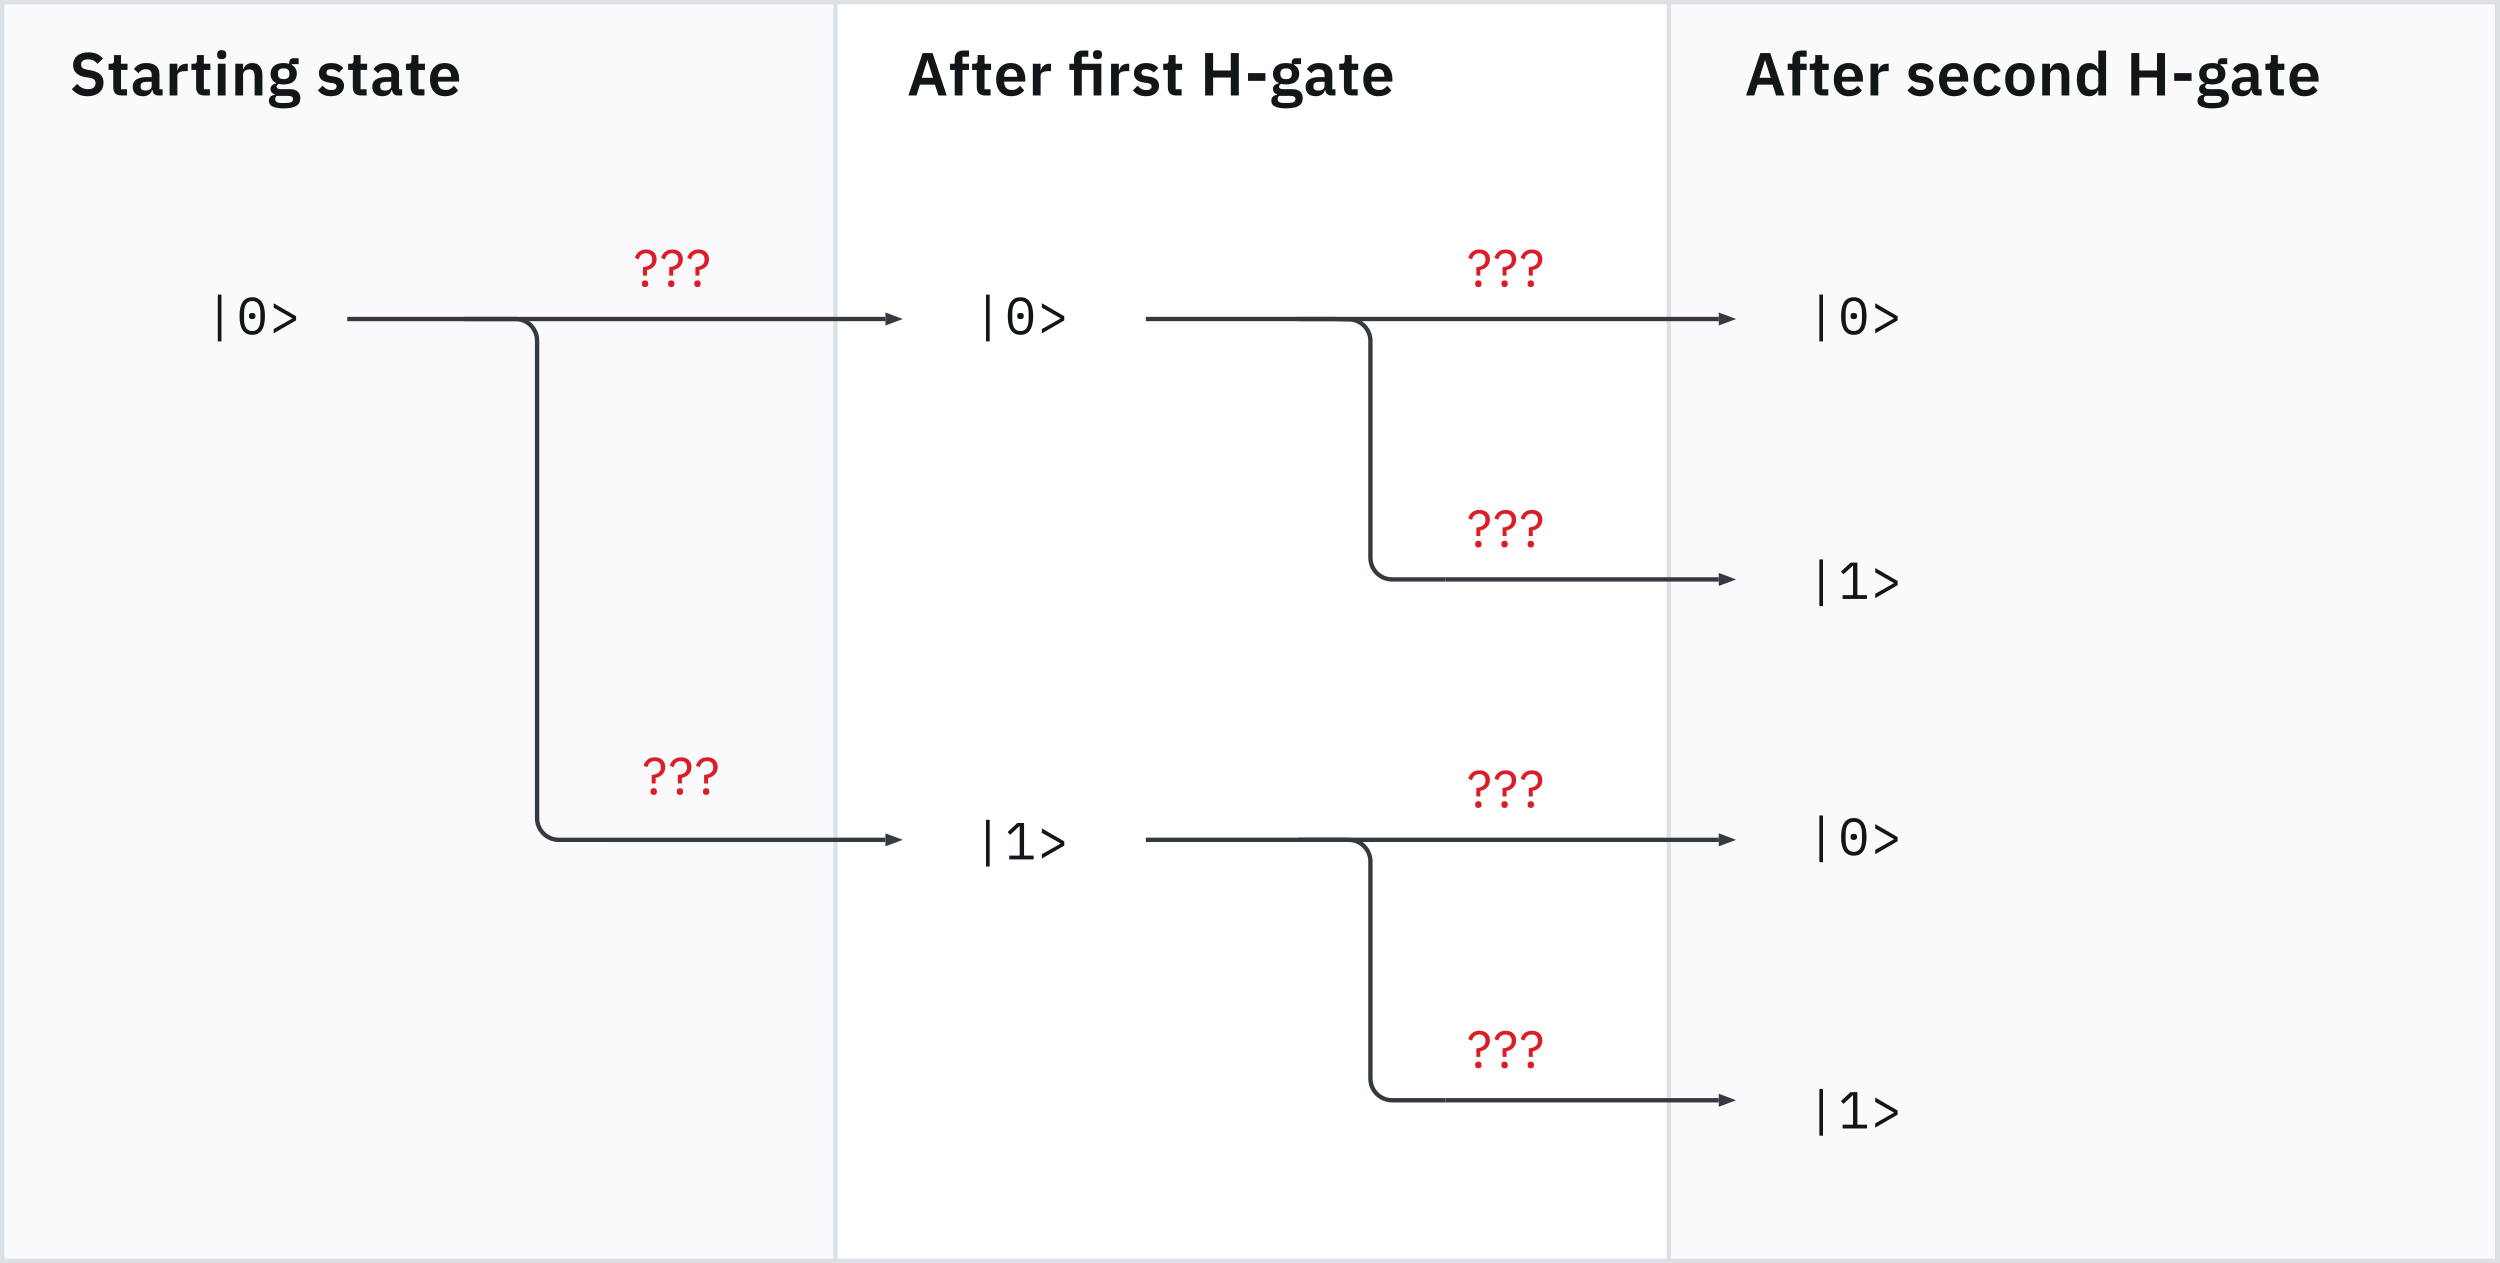 <svg width="576" height="291" viewBox="0 0 576 291" fill="none" xmlns="http://www.w3.org/2000/svg">
<rect x="0" y="0" width="576" height="291" fill="#808080" stroke="none"/>
<rect width="575" height="291" fill="white"/>
<rect opacity="0.4" x="1" width="191" height="291" fill="#F2F4F8"/>
<rect opacity="0.4" x="384" width="191" height="291" fill="#F2F4F8"/>
<rect x="0.5" y="0.5" width="575" height="290" stroke="#DDE1E6"/>
<path d="M50.18 78.656V67.88H51.02V78.656H50.18ZM58.115 77.144C57.603 77.144 57.163 77.048 56.795 76.856C56.427 76.656 56.123 76.372 55.883 76.004C55.643 75.636 55.467 75.184 55.355 74.648C55.243 74.112 55.187 73.5 55.187 72.812C55.187 72.132 55.243 71.524 55.355 70.988C55.467 70.444 55.643 69.988 55.883 69.62C56.123 69.252 56.427 68.972 56.795 68.78C57.163 68.58 57.603 68.48 58.115 68.48C58.627 68.48 59.067 68.58 59.435 68.78C59.803 68.972 60.107 69.252 60.347 69.62C60.587 69.988 60.763 70.444 60.875 70.988C60.987 71.524 61.043 72.132 61.043 72.812C61.043 73.5 60.987 74.112 60.875 74.648C60.763 75.184 60.587 75.636 60.347 76.004C60.107 76.372 59.803 76.656 59.435 76.856C59.067 77.048 58.627 77.144 58.115 77.144ZM58.115 76.268C58.451 76.268 58.739 76.204 58.979 76.076C59.219 75.94 59.411 75.752 59.555 75.512C59.707 75.272 59.819 74.984 59.891 74.648C59.963 74.304 59.999 73.92 59.999 73.496V72.128C59.999 71.712 59.963 71.332 59.891 70.988C59.819 70.644 59.707 70.352 59.555 70.112C59.411 69.872 59.219 69.688 58.979 69.56C58.739 69.424 58.451 69.356 58.115 69.356C57.779 69.356 57.491 69.424 57.251 69.56C57.011 69.688 56.815 69.872 56.663 70.112C56.519 70.352 56.411 70.644 56.339 70.988C56.267 71.332 56.231 71.712 56.231 72.128V73.496C56.231 73.92 56.267 74.304 56.339 74.648C56.411 74.984 56.519 75.272 56.663 75.512C56.815 75.752 57.011 75.94 57.251 76.076C57.491 76.204 57.779 76.268 58.115 76.268ZM58.115 73.52C57.835 73.52 57.639 73.464 57.527 73.352C57.423 73.24 57.371 73.104 57.371 72.944V72.68C57.371 72.52 57.423 72.384 57.527 72.272C57.639 72.16 57.835 72.104 58.115 72.104C58.395 72.104 58.587 72.16 58.691 72.272C58.803 72.384 58.859 72.52 58.859 72.68V72.944C58.859 73.104 58.803 73.24 58.691 73.352C58.587 73.464 58.395 73.52 58.115 73.52ZM63.051 75.812L67.311 73.4V73.304L63.051 70.892V69.872L68.211 72.86V73.82L63.051 76.808V75.812Z" fill="#121619"/>
<path d="M227.18 78.656V67.88H228.02V78.656H227.18ZM235.115 77.144C234.603 77.144 234.163 77.048 233.795 76.856C233.427 76.656 233.123 76.372 232.883 76.004C232.643 75.636 232.467 75.184 232.355 74.648C232.243 74.112 232.187 73.5 232.187 72.812C232.187 72.132 232.243 71.524 232.355 70.988C232.467 70.444 232.643 69.988 232.883 69.62C233.123 69.252 233.427 68.972 233.795 68.78C234.163 68.58 234.603 68.48 235.115 68.48C235.627 68.48 236.067 68.58 236.435 68.78C236.803 68.972 237.107 69.252 237.347 69.62C237.587 69.988 237.763 70.444 237.875 70.988C237.987 71.524 238.043 72.132 238.043 72.812C238.043 73.5 237.987 74.112 237.875 74.648C237.763 75.184 237.587 75.636 237.347 76.004C237.107 76.372 236.803 76.656 236.435 76.856C236.067 77.048 235.627 77.144 235.115 77.144ZM235.115 76.268C235.451 76.268 235.739 76.204 235.979 76.076C236.219 75.94 236.411 75.752 236.555 75.512C236.707 75.272 236.819 74.984 236.891 74.648C236.963 74.304 236.999 73.92 236.999 73.496V72.128C236.999 71.712 236.963 71.332 236.891 70.988C236.819 70.644 236.707 70.352 236.555 70.112C236.411 69.872 236.219 69.688 235.979 69.56C235.739 69.424 235.451 69.356 235.115 69.356C234.779 69.356 234.491 69.424 234.251 69.56C234.011 69.688 233.815 69.872 233.663 70.112C233.519 70.352 233.411 70.644 233.339 70.988C233.267 71.332 233.231 71.712 233.231 72.128V73.496C233.231 73.92 233.267 74.304 233.339 74.648C233.411 74.984 233.519 75.272 233.663 75.512C233.815 75.752 234.011 75.94 234.251 76.076C234.491 76.204 234.779 76.268 235.115 76.268ZM235.115 73.52C234.835 73.52 234.639 73.464 234.527 73.352C234.423 73.24 234.371 73.104 234.371 72.944V72.68C234.371 72.52 234.423 72.384 234.527 72.272C234.639 72.16 234.835 72.104 235.115 72.104C235.395 72.104 235.587 72.16 235.691 72.272C235.803 72.384 235.859 72.52 235.859 72.68V72.944C235.859 73.104 235.803 73.24 235.691 73.352C235.587 73.464 235.395 73.52 235.115 73.52ZM240.051 75.812L244.311 73.4V73.304L240.051 70.892V69.872L245.211 72.86V73.82L240.051 76.808V75.812Z" fill="#121619"/>
<path d="M419.18 78.656V67.88H420.02V78.656H419.18ZM427.115 77.144C426.603 77.144 426.163 77.048 425.795 76.856C425.427 76.656 425.123 76.372 424.883 76.004C424.643 75.636 424.467 75.184 424.355 74.648C424.243 74.112 424.187 73.5 424.187 72.812C424.187 72.132 424.243 71.524 424.355 70.988C424.467 70.444 424.643 69.988 424.883 69.62C425.123 69.252 425.427 68.972 425.795 68.78C426.163 68.58 426.603 68.48 427.115 68.48C427.627 68.48 428.067 68.58 428.435 68.78C428.803 68.972 429.107 69.252 429.347 69.62C429.587 69.988 429.763 70.444 429.875 70.988C429.987 71.524 430.043 72.132 430.043 72.812C430.043 73.5 429.987 74.112 429.875 74.648C429.763 75.184 429.587 75.636 429.347 76.004C429.107 76.372 428.803 76.656 428.435 76.856C428.067 77.048 427.627 77.144 427.115 77.144ZM427.115 76.268C427.451 76.268 427.739 76.204 427.979 76.076C428.219 75.94 428.411 75.752 428.555 75.512C428.707 75.272 428.819 74.984 428.891 74.648C428.963 74.304 428.999 73.92 428.999 73.496V72.128C428.999 71.712 428.963 71.332 428.891 70.988C428.819 70.644 428.707 70.352 428.555 70.112C428.411 69.872 428.219 69.688 427.979 69.56C427.739 69.424 427.451 69.356 427.115 69.356C426.779 69.356 426.491 69.424 426.251 69.56C426.011 69.688 425.815 69.872 425.663 70.112C425.519 70.352 425.411 70.644 425.339 70.988C425.267 71.332 425.231 71.712 425.231 72.128V73.496C425.231 73.92 425.267 74.304 425.339 74.648C425.411 74.984 425.519 75.272 425.663 75.512C425.815 75.752 426.011 75.94 426.251 76.076C426.491 76.204 426.779 76.268 427.115 76.268ZM427.115 73.52C426.835 73.52 426.639 73.464 426.527 73.352C426.423 73.24 426.371 73.104 426.371 72.944V72.68C426.371 72.52 426.423 72.384 426.527 72.272C426.639 72.16 426.835 72.104 427.115 72.104C427.395 72.104 427.587 72.16 427.691 72.272C427.803 72.384 427.859 72.52 427.859 72.68V72.944C427.859 73.104 427.803 73.24 427.691 73.352C427.587 73.464 427.395 73.52 427.115 73.52ZM432.051 75.812L436.311 73.4V73.304L432.051 70.892V69.872L437.211 72.86V73.82L432.051 76.808V75.812Z" fill="#121619"/>
<path d="M419.18 198.656V187.88H420.02V198.656H419.18ZM427.115 197.144C426.603 197.144 426.163 197.048 425.795 196.856C425.427 196.656 425.123 196.372 424.883 196.004C424.643 195.636 424.467 195.184 424.355 194.648C424.243 194.112 424.187 193.5 424.187 192.812C424.187 192.132 424.243 191.524 424.355 190.988C424.467 190.444 424.643 189.988 424.883 189.62C425.123 189.252 425.427 188.972 425.795 188.78C426.163 188.58 426.603 188.48 427.115 188.48C427.627 188.48 428.067 188.58 428.435 188.78C428.803 188.972 429.107 189.252 429.347 189.62C429.587 189.988 429.763 190.444 429.875 190.988C429.987 191.524 430.043 192.132 430.043 192.812C430.043 193.5 429.987 194.112 429.875 194.648C429.763 195.184 429.587 195.636 429.347 196.004C429.107 196.372 428.803 196.656 428.435 196.856C428.067 197.048 427.627 197.144 427.115 197.144ZM427.115 196.268C427.451 196.268 427.739 196.204 427.979 196.076C428.219 195.94 428.411 195.752 428.555 195.512C428.707 195.272 428.819 194.984 428.891 194.648C428.963 194.304 428.999 193.92 428.999 193.496V192.128C428.999 191.712 428.963 191.332 428.891 190.988C428.819 190.644 428.707 190.352 428.555 190.112C428.411 189.872 428.219 189.688 427.979 189.56C427.739 189.424 427.451 189.356 427.115 189.356C426.779 189.356 426.491 189.424 426.251 189.56C426.011 189.688 425.815 189.872 425.663 190.112C425.519 190.352 425.411 190.644 425.339 190.988C425.267 191.332 425.231 191.712 425.231 192.128V193.496C425.231 193.92 425.267 194.304 425.339 194.648C425.411 194.984 425.519 195.272 425.663 195.512C425.815 195.752 426.011 195.94 426.251 196.076C426.491 196.204 426.779 196.268 427.115 196.268ZM427.115 193.52C426.835 193.52 426.639 193.464 426.527 193.352C426.423 193.24 426.371 193.104 426.371 192.944V192.68C426.371 192.52 426.423 192.384 426.527 192.272C426.639 192.16 426.835 192.104 427.115 192.104C427.395 192.104 427.587 192.16 427.691 192.272C427.803 192.384 427.859 192.52 427.859 192.68V192.944C427.859 193.104 427.803 193.24 427.691 193.352C427.587 193.464 427.395 193.52 427.115 193.52ZM432.051 195.812L436.311 193.4V193.304L432.051 190.892V189.872L437.211 192.86V193.82L432.051 196.808V195.812Z" fill="#121619"/>
<path d="M227.18 199.656V188.88H228.02V199.656H227.18ZM232.535 198V197.124H234.935V190.368H234.851L232.739 192.336L232.151 191.7L234.371 189.624H235.943V197.124H238.151V198H232.535ZM240.051 196.812L244.311 194.4V194.304L240.051 191.892V190.872L245.211 193.86V194.82L240.051 197.808V196.812Z" fill="#121619"/>
<path d="M419.18 139.656V128.88H420.02V139.656H419.18ZM424.535 138V137.124H426.935V130.368H426.851L424.739 132.336L424.151 131.7L426.371 129.624H427.943V137.124H430.151V138H424.535ZM432.051 136.812L436.311 134.4V134.304L432.051 131.892V130.872L437.211 133.86V134.82L432.051 137.808V136.812Z" fill="#121619"/>
<path d="M419.18 261.656V250.88H420.02V261.656H419.18ZM424.535 260V259.124H426.935V252.368H426.851L424.739 254.336L424.151 253.7L426.371 251.624H427.943V259.124H430.151V260H424.535ZM432.051 258.812L436.311 256.4V256.304L432.051 253.892V252.872L437.211 255.86V256.82L432.051 259.808V258.812Z" fill="#121619"/>
<path d="M148.148 63.504V61.536C148.804 61.504 149.316 61.344 149.684 61.056C150.06 60.768 150.248 60.372 150.248 59.868V59.7C150.248 59.292 150.12 58.968 149.864 58.728C149.608 58.48 149.264 58.356 148.832 58.356C148.368 58.356 147.996 58.488 147.716 58.752C147.444 59.016 147.26 59.352 147.164 59.76L146.276 59.424C146.348 59.168 146.452 58.924 146.588 58.692C146.732 58.452 146.908 58.244 147.116 58.068C147.332 57.884 147.584 57.74 147.872 57.636C148.16 57.532 148.492 57.48 148.868 57.48C149.612 57.48 150.2 57.684 150.632 58.092C151.064 58.5 151.28 59.052 151.28 59.748C151.28 60.132 151.212 60.468 151.076 60.756C150.948 61.036 150.78 61.276 150.572 61.476C150.364 61.676 150.128 61.836 149.864 61.956C149.6 62.076 149.336 62.16 149.072 62.208V63.504H148.148ZM148.616 66.144C148.36 66.144 148.172 66.08 148.052 65.952C147.94 65.824 147.884 65.656 147.884 65.448V65.292C147.884 65.084 147.94 64.916 148.052 64.788C148.172 64.66 148.36 64.596 148.616 64.596C148.872 64.596 149.056 64.66 149.168 64.788C149.288 64.916 149.348 65.084 149.348 65.292V65.448C149.348 65.656 149.288 65.824 149.168 65.952C149.056 66.08 148.872 66.144 148.616 66.144ZM154.187 63.504V61.536C154.843 61.504 155.355 61.344 155.723 61.056C156.099 60.768 156.287 60.372 156.287 59.868V59.7C156.287 59.292 156.159 58.968 155.903 58.728C155.647 58.48 155.303 58.356 154.871 58.356C154.407 58.356 154.035 58.488 153.755 58.752C153.483 59.016 153.299 59.352 153.203 59.76L152.315 59.424C152.387 59.168 152.491 58.924 152.627 58.692C152.771 58.452 152.947 58.244 153.155 58.068C153.371 57.884 153.623 57.74 153.911 57.636C154.199 57.532 154.531 57.48 154.907 57.48C155.651 57.48 156.239 57.684 156.671 58.092C157.103 58.5 157.319 59.052 157.319 59.748C157.319 60.132 157.251 60.468 157.115 60.756C156.987 61.036 156.819 61.276 156.611 61.476C156.403 61.676 156.167 61.836 155.903 61.956C155.639 62.076 155.375 62.16 155.111 62.208V63.504H154.187ZM154.655 66.144C154.399 66.144 154.211 66.08 154.091 65.952C153.979 65.824 153.923 65.656 153.923 65.448V65.292C153.923 65.084 153.979 64.916 154.091 64.788C154.211 64.66 154.399 64.596 154.655 64.596C154.911 64.596 155.095 64.66 155.207 64.788C155.327 64.916 155.387 65.084 155.387 65.292V65.448C155.387 65.656 155.327 65.824 155.207 65.952C155.095 66.08 154.911 66.144 154.655 66.144ZM160.226 63.504V61.536C160.882 61.504 161.394 61.344 161.762 61.056C162.138 60.768 162.326 60.372 162.326 59.868V59.7C162.326 59.292 162.198 58.968 161.942 58.728C161.686 58.48 161.342 58.356 160.91 58.356C160.446 58.356 160.074 58.488 159.794 58.752C159.522 59.016 159.338 59.352 159.242 59.76L158.354 59.424C158.426 59.168 158.53 58.924 158.666 58.692C158.81 58.452 158.986 58.244 159.194 58.068C159.41 57.884 159.662 57.74 159.95 57.636C160.238 57.532 160.57 57.48 160.946 57.48C161.69 57.48 162.278 57.684 162.71 58.092C163.142 58.5 163.358 59.052 163.358 59.748C163.358 60.132 163.29 60.468 163.154 60.756C163.026 61.036 162.858 61.276 162.65 61.476C162.442 61.676 162.206 61.836 161.942 61.956C161.678 62.076 161.414 62.16 161.15 62.208V63.504H160.226ZM160.694 66.144C160.438 66.144 160.25 66.08 160.13 65.952C160.018 65.824 159.962 65.656 159.962 65.448V65.292C159.962 65.084 160.018 64.916 160.13 64.788C160.25 64.66 160.438 64.596 160.694 64.596C160.95 64.596 161.134 64.66 161.246 64.788C161.366 64.916 161.426 65.084 161.426 65.292V65.448C161.426 65.656 161.366 65.824 161.246 65.952C161.134 66.08 160.95 66.144 160.694 66.144Z" fill="#DA1E28"/>
<path d="M340.148 63.504V61.536C340.804 61.504 341.316 61.344 341.684 61.056C342.06 60.768 342.248 60.372 342.248 59.868V59.7C342.248 59.292 342.12 58.968 341.864 58.728C341.608 58.48 341.264 58.356 340.832 58.356C340.368 58.356 339.996 58.488 339.716 58.752C339.444 59.016 339.26 59.352 339.164 59.76L338.276 59.424C338.348 59.168 338.452 58.924 338.588 58.692C338.732 58.452 338.908 58.244 339.116 58.068C339.332 57.884 339.584 57.74 339.872 57.636C340.16 57.532 340.492 57.48 340.868 57.48C341.612 57.48 342.2 57.684 342.632 58.092C343.064 58.5 343.28 59.052 343.28 59.748C343.28 60.132 343.212 60.468 343.076 60.756C342.948 61.036 342.78 61.276 342.572 61.476C342.364 61.676 342.128 61.836 341.864 61.956C341.6 62.076 341.336 62.16 341.072 62.208V63.504H340.148ZM340.616 66.144C340.36 66.144 340.172 66.08 340.052 65.952C339.94 65.824 339.884 65.656 339.884 65.448V65.292C339.884 65.084 339.94 64.916 340.052 64.788C340.172 64.66 340.36 64.596 340.616 64.596C340.872 64.596 341.056 64.66 341.168 64.788C341.288 64.916 341.348 65.084 341.348 65.292V65.448C341.348 65.656 341.288 65.824 341.168 65.952C341.056 66.08 340.872 66.144 340.616 66.144ZM346.187 63.504V61.536C346.843 61.504 347.355 61.344 347.723 61.056C348.099 60.768 348.287 60.372 348.287 59.868V59.7C348.287 59.292 348.159 58.968 347.903 58.728C347.647 58.48 347.303 58.356 346.871 58.356C346.407 58.356 346.035 58.488 345.755 58.752C345.483 59.016 345.299 59.352 345.203 59.76L344.315 59.424C344.387 59.168 344.491 58.924 344.627 58.692C344.771 58.452 344.947 58.244 345.155 58.068C345.371 57.884 345.623 57.74 345.911 57.636C346.199 57.532 346.531 57.48 346.907 57.48C347.651 57.48 348.239 57.684 348.671 58.092C349.103 58.5 349.319 59.052 349.319 59.748C349.319 60.132 349.251 60.468 349.115 60.756C348.987 61.036 348.819 61.276 348.611 61.476C348.403 61.676 348.167 61.836 347.903 61.956C347.639 62.076 347.375 62.16 347.111 62.208V63.504H346.187ZM346.655 66.144C346.399 66.144 346.211 66.08 346.091 65.952C345.979 65.824 345.923 65.656 345.923 65.448V65.292C345.923 65.084 345.979 64.916 346.091 64.788C346.211 64.66 346.399 64.596 346.655 64.596C346.911 64.596 347.095 64.66 347.207 64.788C347.327 64.916 347.387 65.084 347.387 65.292V65.448C347.387 65.656 347.327 65.824 347.207 65.952C347.095 66.08 346.911 66.144 346.655 66.144ZM352.226 63.504V61.536C352.882 61.504 353.394 61.344 353.762 61.056C354.138 60.768 354.326 60.372 354.326 59.868V59.7C354.326 59.292 354.198 58.968 353.942 58.728C353.686 58.48 353.342 58.356 352.91 58.356C352.446 58.356 352.074 58.488 351.794 58.752C351.522 59.016 351.338 59.352 351.242 59.76L350.354 59.424C350.426 59.168 350.53 58.924 350.666 58.692C350.81 58.452 350.986 58.244 351.194 58.068C351.41 57.884 351.662 57.74 351.95 57.636C352.238 57.532 352.57 57.48 352.946 57.48C353.69 57.48 354.278 57.684 354.71 58.092C355.142 58.5 355.358 59.052 355.358 59.748C355.358 60.132 355.29 60.468 355.154 60.756C355.026 61.036 354.858 61.276 354.65 61.476C354.442 61.676 354.206 61.836 353.942 61.956C353.678 62.076 353.414 62.16 353.15 62.208V63.504H352.226ZM352.694 66.144C352.438 66.144 352.25 66.08 352.13 65.952C352.018 65.824 351.962 65.656 351.962 65.448V65.292C351.962 65.084 352.018 64.916 352.13 64.788C352.25 64.66 352.438 64.596 352.694 64.596C352.95 64.596 353.134 64.66 353.246 64.788C353.366 64.916 353.426 65.084 353.426 65.292V65.448C353.426 65.656 353.366 65.824 353.246 65.952C353.134 66.08 352.95 66.144 352.694 66.144Z" fill="#DA1E28"/>
<path d="M340.148 183.504V181.536C340.804 181.504 341.316 181.344 341.684 181.056C342.06 180.768 342.248 180.372 342.248 179.868V179.7C342.248 179.292 342.12 178.968 341.864 178.728C341.608 178.48 341.264 178.356 340.832 178.356C340.368 178.356 339.996 178.488 339.716 178.752C339.444 179.016 339.26 179.352 339.164 179.76L338.276 179.424C338.348 179.168 338.452 178.924 338.588 178.692C338.732 178.452 338.908 178.244 339.116 178.068C339.332 177.884 339.584 177.74 339.872 177.636C340.16 177.532 340.492 177.48 340.868 177.48C341.612 177.48 342.2 177.684 342.632 178.092C343.064 178.5 343.28 179.052 343.28 179.748C343.28 180.132 343.212 180.468 343.076 180.756C342.948 181.036 342.78 181.276 342.572 181.476C342.364 181.676 342.128 181.836 341.864 181.956C341.6 182.076 341.336 182.16 341.072 182.208V183.504H340.148ZM340.616 186.144C340.36 186.144 340.172 186.08 340.052 185.952C339.94 185.824 339.884 185.656 339.884 185.448V185.292C339.884 185.084 339.94 184.916 340.052 184.788C340.172 184.66 340.36 184.596 340.616 184.596C340.872 184.596 341.056 184.66 341.168 184.788C341.288 184.916 341.348 185.084 341.348 185.292V185.448C341.348 185.656 341.288 185.824 341.168 185.952C341.056 186.08 340.872 186.144 340.616 186.144ZM346.187 183.504V181.536C346.843 181.504 347.355 181.344 347.723 181.056C348.099 180.768 348.287 180.372 348.287 179.868V179.7C348.287 179.292 348.159 178.968 347.903 178.728C347.647 178.48 347.303 178.356 346.871 178.356C346.407 178.356 346.035 178.488 345.755 178.752C345.483 179.016 345.299 179.352 345.203 179.76L344.315 179.424C344.387 179.168 344.491 178.924 344.627 178.692C344.771 178.452 344.947 178.244 345.155 178.068C345.371 177.884 345.623 177.74 345.911 177.636C346.199 177.532 346.531 177.48 346.907 177.48C347.651 177.48 348.239 177.684 348.671 178.092C349.103 178.5 349.319 179.052 349.319 179.748C349.319 180.132 349.251 180.468 349.115 180.756C348.987 181.036 348.819 181.276 348.611 181.476C348.403 181.676 348.167 181.836 347.903 181.956C347.639 182.076 347.375 182.16 347.111 182.208V183.504H346.187ZM346.655 186.144C346.399 186.144 346.211 186.08 346.091 185.952C345.979 185.824 345.923 185.656 345.923 185.448V185.292C345.923 185.084 345.979 184.916 346.091 184.788C346.211 184.66 346.399 184.596 346.655 184.596C346.911 184.596 347.095 184.66 347.207 184.788C347.327 184.916 347.387 185.084 347.387 185.292V185.448C347.387 185.656 347.327 185.824 347.207 185.952C347.095 186.08 346.911 186.144 346.655 186.144ZM352.226 183.504V181.536C352.882 181.504 353.394 181.344 353.762 181.056C354.138 180.768 354.326 180.372 354.326 179.868V179.7C354.326 179.292 354.198 178.968 353.942 178.728C353.686 178.48 353.342 178.356 352.91 178.356C352.446 178.356 352.074 178.488 351.794 178.752C351.522 179.016 351.338 179.352 351.242 179.76L350.354 179.424C350.426 179.168 350.53 178.924 350.666 178.692C350.81 178.452 350.986 178.244 351.194 178.068C351.41 177.884 351.662 177.74 351.95 177.636C352.238 177.532 352.57 177.48 352.946 177.48C353.69 177.48 354.278 177.684 354.71 178.092C355.142 178.5 355.358 179.052 355.358 179.748C355.358 180.132 355.29 180.468 355.154 180.756C355.026 181.036 354.858 181.276 354.65 181.476C354.442 181.676 354.206 181.836 353.942 181.956C353.678 182.076 353.414 182.16 353.15 182.208V183.504H352.226ZM352.694 186.144C352.438 186.144 352.25 186.08 352.13 185.952C352.018 185.824 351.962 185.656 351.962 185.448V185.292C351.962 185.084 352.018 184.916 352.13 184.788C352.25 184.66 352.438 184.596 352.694 184.596C352.95 184.596 353.134 184.66 353.246 184.788C353.366 184.916 353.426 185.084 353.426 185.292V185.448C353.426 185.656 353.366 185.824 353.246 185.952C353.134 186.08 352.95 186.144 352.694 186.144Z" fill="#DA1E28"/>
<path d="M150.148 180.504V178.536C150.804 178.504 151.316 178.344 151.684 178.056C152.06 177.768 152.248 177.372 152.248 176.868V176.7C152.248 176.292 152.12 175.968 151.864 175.728C151.608 175.48 151.264 175.356 150.832 175.356C150.368 175.356 149.996 175.488 149.716 175.752C149.444 176.016 149.26 176.352 149.164 176.76L148.276 176.424C148.348 176.168 148.452 175.924 148.588 175.692C148.732 175.452 148.908 175.244 149.116 175.068C149.332 174.884 149.584 174.74 149.872 174.636C150.16 174.532 150.492 174.48 150.868 174.48C151.612 174.48 152.2 174.684 152.632 175.092C153.064 175.5 153.28 176.052 153.28 176.748C153.28 177.132 153.212 177.468 153.076 177.756C152.948 178.036 152.78 178.276 152.572 178.476C152.364 178.676 152.128 178.836 151.864 178.956C151.6 179.076 151.336 179.16 151.072 179.208V180.504H150.148ZM150.616 183.144C150.36 183.144 150.172 183.08 150.052 182.952C149.94 182.824 149.884 182.656 149.884 182.448V182.292C149.884 182.084 149.94 181.916 150.052 181.788C150.172 181.66 150.36 181.596 150.616 181.596C150.872 181.596 151.056 181.66 151.168 181.788C151.288 181.916 151.348 182.084 151.348 182.292V182.448C151.348 182.656 151.288 182.824 151.168 182.952C151.056 183.08 150.872 183.144 150.616 183.144ZM156.187 180.504V178.536C156.843 178.504 157.355 178.344 157.723 178.056C158.099 177.768 158.287 177.372 158.287 176.868V176.7C158.287 176.292 158.159 175.968 157.903 175.728C157.647 175.48 157.303 175.356 156.871 175.356C156.407 175.356 156.035 175.488 155.755 175.752C155.483 176.016 155.299 176.352 155.203 176.76L154.315 176.424C154.387 176.168 154.491 175.924 154.627 175.692C154.771 175.452 154.947 175.244 155.155 175.068C155.371 174.884 155.623 174.74 155.911 174.636C156.199 174.532 156.531 174.48 156.907 174.48C157.651 174.48 158.239 174.684 158.671 175.092C159.103 175.5 159.319 176.052 159.319 176.748C159.319 177.132 159.251 177.468 159.115 177.756C158.987 178.036 158.819 178.276 158.611 178.476C158.403 178.676 158.167 178.836 157.903 178.956C157.639 179.076 157.375 179.16 157.111 179.208V180.504H156.187ZM156.655 183.144C156.399 183.144 156.211 183.08 156.091 182.952C155.979 182.824 155.923 182.656 155.923 182.448V182.292C155.923 182.084 155.979 181.916 156.091 181.788C156.211 181.66 156.399 181.596 156.655 181.596C156.911 181.596 157.095 181.66 157.207 181.788C157.327 181.916 157.387 182.084 157.387 182.292V182.448C157.387 182.656 157.327 182.824 157.207 182.952C157.095 183.08 156.911 183.144 156.655 183.144ZM162.226 180.504V178.536C162.882 178.504 163.394 178.344 163.762 178.056C164.138 177.768 164.326 177.372 164.326 176.868V176.7C164.326 176.292 164.198 175.968 163.942 175.728C163.686 175.48 163.342 175.356 162.91 175.356C162.446 175.356 162.074 175.488 161.794 175.752C161.522 176.016 161.338 176.352 161.242 176.76L160.354 176.424C160.426 176.168 160.53 175.924 160.666 175.692C160.81 175.452 160.986 175.244 161.194 175.068C161.41 174.884 161.662 174.74 161.95 174.636C162.238 174.532 162.57 174.48 162.946 174.48C163.69 174.48 164.278 174.684 164.71 175.092C165.142 175.5 165.358 176.052 165.358 176.748C165.358 177.132 165.29 177.468 165.154 177.756C165.026 178.036 164.858 178.276 164.65 178.476C164.442 178.676 164.206 178.836 163.942 178.956C163.678 179.076 163.414 179.16 163.15 179.208V180.504H162.226ZM162.694 183.144C162.438 183.144 162.25 183.08 162.13 182.952C162.018 182.824 161.962 182.656 161.962 182.448V182.292C161.962 182.084 162.018 181.916 162.13 181.788C162.25 181.66 162.438 181.596 162.694 181.596C162.95 181.596 163.134 181.66 163.246 181.788C163.366 181.916 163.426 182.084 163.426 182.292V182.448C163.426 182.656 163.366 182.824 163.246 182.952C163.134 183.08 162.95 183.144 162.694 183.144Z" fill="#DA1E28"/>
<path d="M340.148 123.504V121.536C340.804 121.504 341.316 121.344 341.684 121.056C342.06 120.768 342.248 120.372 342.248 119.868V119.7C342.248 119.292 342.12 118.968 341.864 118.728C341.608 118.48 341.264 118.356 340.832 118.356C340.368 118.356 339.996 118.488 339.716 118.752C339.444 119.016 339.26 119.352 339.164 119.76L338.276 119.424C338.348 119.168 338.452 118.924 338.588 118.692C338.732 118.452 338.908 118.244 339.116 118.068C339.332 117.884 339.584 117.74 339.872 117.636C340.16 117.532 340.492 117.48 340.868 117.48C341.612 117.48 342.2 117.684 342.632 118.092C343.064 118.5 343.28 119.052 343.28 119.748C343.28 120.132 343.212 120.468 343.076 120.756C342.948 121.036 342.78 121.276 342.572 121.476C342.364 121.676 342.128 121.836 341.864 121.956C341.6 122.076 341.336 122.16 341.072 122.208V123.504H340.148ZM340.616 126.144C340.36 126.144 340.172 126.08 340.052 125.952C339.94 125.824 339.884 125.656 339.884 125.448V125.292C339.884 125.084 339.94 124.916 340.052 124.788C340.172 124.66 340.36 124.596 340.616 124.596C340.872 124.596 341.056 124.66 341.168 124.788C341.288 124.916 341.348 125.084 341.348 125.292V125.448C341.348 125.656 341.288 125.824 341.168 125.952C341.056 126.08 340.872 126.144 340.616 126.144ZM346.187 123.504V121.536C346.843 121.504 347.355 121.344 347.723 121.056C348.099 120.768 348.287 120.372 348.287 119.868V119.7C348.287 119.292 348.159 118.968 347.903 118.728C347.647 118.48 347.303 118.356 346.871 118.356C346.407 118.356 346.035 118.488 345.755 118.752C345.483 119.016 345.299 119.352 345.203 119.76L344.315 119.424C344.387 119.168 344.491 118.924 344.627 118.692C344.771 118.452 344.947 118.244 345.155 118.068C345.371 117.884 345.623 117.74 345.911 117.636C346.199 117.532 346.531 117.48 346.907 117.48C347.651 117.48 348.239 117.684 348.671 118.092C349.103 118.5 349.319 119.052 349.319 119.748C349.319 120.132 349.251 120.468 349.115 120.756C348.987 121.036 348.819 121.276 348.611 121.476C348.403 121.676 348.167 121.836 347.903 121.956C347.639 122.076 347.375 122.16 347.111 122.208V123.504H346.187ZM346.655 126.144C346.399 126.144 346.211 126.08 346.091 125.952C345.979 125.824 345.923 125.656 345.923 125.448V125.292C345.923 125.084 345.979 124.916 346.091 124.788C346.211 124.66 346.399 124.596 346.655 124.596C346.911 124.596 347.095 124.66 347.207 124.788C347.327 124.916 347.387 125.084 347.387 125.292V125.448C347.387 125.656 347.327 125.824 347.207 125.952C347.095 126.08 346.911 126.144 346.655 126.144ZM352.226 123.504V121.536C352.882 121.504 353.394 121.344 353.762 121.056C354.138 120.768 354.326 120.372 354.326 119.868V119.7C354.326 119.292 354.198 118.968 353.942 118.728C353.686 118.48 353.342 118.356 352.91 118.356C352.446 118.356 352.074 118.488 351.794 118.752C351.522 119.016 351.338 119.352 351.242 119.76L350.354 119.424C350.426 119.168 350.53 118.924 350.666 118.692C350.81 118.452 350.986 118.244 351.194 118.068C351.41 117.884 351.662 117.74 351.95 117.636C352.238 117.532 352.57 117.48 352.946 117.48C353.69 117.48 354.278 117.684 354.71 118.092C355.142 118.5 355.358 119.052 355.358 119.748C355.358 120.132 355.29 120.468 355.154 120.756C355.026 121.036 354.858 121.276 354.65 121.476C354.442 121.676 354.206 121.836 353.942 121.956C353.678 122.076 353.414 122.16 353.15 122.208V123.504H352.226ZM352.694 126.144C352.438 126.144 352.25 126.08 352.13 125.952C352.018 125.824 351.962 125.656 351.962 125.448V125.292C351.962 125.084 352.018 124.916 352.13 124.788C352.25 124.66 352.438 124.596 352.694 124.596C352.95 124.596 353.134 124.66 353.246 124.788C353.366 124.916 353.426 125.084 353.426 125.292V125.448C353.426 125.656 353.366 125.824 353.246 125.952C353.134 126.08 352.95 126.144 352.694 126.144Z" fill="#DA1E28"/>
<path d="M340.148 243.504V241.536C340.804 241.504 341.316 241.344 341.684 241.056C342.06 240.768 342.248 240.372 342.248 239.868V239.7C342.248 239.292 342.12 238.968 341.864 238.728C341.608 238.48 341.264 238.356 340.832 238.356C340.368 238.356 339.996 238.488 339.716 238.752C339.444 239.016 339.26 239.352 339.164 239.76L338.276 239.424C338.348 239.168 338.452 238.924 338.588 238.692C338.732 238.452 338.908 238.244 339.116 238.068C339.332 237.884 339.584 237.74 339.872 237.636C340.16 237.532 340.492 237.48 340.868 237.48C341.612 237.48 342.2 237.684 342.632 238.092C343.064 238.5 343.28 239.052 343.28 239.748C343.28 240.132 343.212 240.468 343.076 240.756C342.948 241.036 342.78 241.276 342.572 241.476C342.364 241.676 342.128 241.836 341.864 241.956C341.6 242.076 341.336 242.16 341.072 242.208V243.504H340.148ZM340.616 246.144C340.36 246.144 340.172 246.08 340.052 245.952C339.94 245.824 339.884 245.656 339.884 245.448V245.292C339.884 245.084 339.94 244.916 340.052 244.788C340.172 244.66 340.36 244.596 340.616 244.596C340.872 244.596 341.056 244.66 341.168 244.788C341.288 244.916 341.348 245.084 341.348 245.292V245.448C341.348 245.656 341.288 245.824 341.168 245.952C341.056 246.08 340.872 246.144 340.616 246.144ZM346.187 243.504V241.536C346.843 241.504 347.355 241.344 347.723 241.056C348.099 240.768 348.287 240.372 348.287 239.868V239.7C348.287 239.292 348.159 238.968 347.903 238.728C347.647 238.48 347.303 238.356 346.871 238.356C346.407 238.356 346.035 238.488 345.755 238.752C345.483 239.016 345.299 239.352 345.203 239.76L344.315 239.424C344.387 239.168 344.491 238.924 344.627 238.692C344.771 238.452 344.947 238.244 345.155 238.068C345.371 237.884 345.623 237.74 345.911 237.636C346.199 237.532 346.531 237.48 346.907 237.48C347.651 237.48 348.239 237.684 348.671 238.092C349.103 238.5 349.319 239.052 349.319 239.748C349.319 240.132 349.251 240.468 349.115 240.756C348.987 241.036 348.819 241.276 348.611 241.476C348.403 241.676 348.167 241.836 347.903 241.956C347.639 242.076 347.375 242.16 347.111 242.208V243.504H346.187ZM346.655 246.144C346.399 246.144 346.211 246.08 346.091 245.952C345.979 245.824 345.923 245.656 345.923 245.448V245.292C345.923 245.084 345.979 244.916 346.091 244.788C346.211 244.66 346.399 244.596 346.655 244.596C346.911 244.596 347.095 244.66 347.207 244.788C347.327 244.916 347.387 245.084 347.387 245.292V245.448C347.387 245.656 347.327 245.824 347.207 245.952C347.095 246.08 346.911 246.144 346.655 246.144ZM352.226 243.504V241.536C352.882 241.504 353.394 241.344 353.762 241.056C354.138 240.768 354.326 240.372 354.326 239.868V239.7C354.326 239.292 354.198 238.968 353.942 238.728C353.686 238.48 353.342 238.356 352.91 238.356C352.446 238.356 352.074 238.488 351.794 238.752C351.522 239.016 351.338 239.352 351.242 239.76L350.354 239.424C350.426 239.168 350.53 238.924 350.666 238.692C350.81 238.452 350.986 238.244 351.194 238.068C351.41 237.884 351.662 237.74 351.95 237.636C352.238 237.532 352.57 237.48 352.946 237.48C353.69 237.48 354.278 237.684 354.71 238.092C355.142 238.5 355.358 239.052 355.358 239.748C355.358 240.132 355.29 240.468 355.154 240.756C355.026 241.036 354.858 241.276 354.65 241.476C354.442 241.676 354.206 241.836 353.942 241.956C353.678 242.076 353.414 242.16 353.15 242.208V243.504H352.226ZM352.694 246.144C352.438 246.144 352.25 246.08 352.13 245.952C352.018 245.824 351.962 245.656 351.962 245.448V245.292C351.962 245.084 352.018 244.916 352.13 244.788C352.25 244.66 352.438 244.596 352.694 244.596C352.95 244.596 353.134 244.66 353.246 244.788C353.366 244.916 353.426 245.084 353.426 245.292V245.448C353.426 245.656 353.366 245.824 353.246 245.952C353.134 246.08 352.95 246.144 352.694 246.144Z" fill="#DA1E28"/>
<path d="M216.196 22L215.412 19.508H211.94L211.17 22H209.294L212.57 12.228H214.866L218.114 22H216.196ZM213.704 13.908H213.634L212.388 17.926H214.964L213.704 13.908ZM219.966 16.106H218.888V14.692H219.966V13.642C219.966 12.998 220.134 12.503 220.47 12.158C220.816 11.813 221.32 11.64 221.982 11.64H223.256V13.068H221.758V14.692H223.256V16.106H221.758V22H219.966V16.106ZM226.939 22C226.323 22 225.851 21.841 225.525 21.524C225.207 21.197 225.049 20.735 225.049 20.138V16.12H223.971V14.692H224.531C224.801 14.692 224.983 14.631 225.077 14.51C225.179 14.379 225.231 14.188 225.231 13.936V12.69H226.841V14.692H228.339V16.12H226.841V20.572H228.227V22H226.939ZM232.952 22.168C232.411 22.168 231.926 22.079 231.496 21.902C231.076 21.715 230.717 21.459 230.418 21.132C230.129 20.796 229.905 20.395 229.746 19.928C229.588 19.452 229.508 18.92 229.508 18.332C229.508 17.753 229.583 17.231 229.732 16.764C229.891 16.297 230.115 15.901 230.404 15.574C230.694 15.238 231.048 14.981 231.468 14.804C231.888 14.617 232.364 14.524 232.896 14.524C233.466 14.524 233.96 14.622 234.38 14.818C234.8 15.014 235.146 15.28 235.416 15.616C235.687 15.952 235.888 16.344 236.018 16.792C236.158 17.231 236.228 17.702 236.228 18.206V18.794H231.37V18.976C231.37 19.508 231.52 19.937 231.818 20.264C232.117 20.581 232.56 20.74 233.148 20.74C233.596 20.74 233.96 20.647 234.24 20.46C234.53 20.273 234.786 20.035 235.01 19.746L235.976 20.824C235.678 21.244 235.267 21.575 234.744 21.818C234.231 22.051 233.634 22.168 232.952 22.168ZM232.924 15.868C232.448 15.868 232.07 16.027 231.79 16.344C231.51 16.661 231.37 17.072 231.37 17.576V17.688H234.366V17.562C234.366 17.058 234.24 16.652 233.988 16.344C233.746 16.027 233.391 15.868 232.924 15.868ZM237.965 22V14.692H239.757V16.204H239.827C239.874 16.008 239.944 15.821 240.037 15.644C240.14 15.457 240.27 15.294 240.429 15.154C240.588 15.014 240.774 14.902 240.989 14.818C241.213 14.734 241.47 14.692 241.759 14.692H242.151V16.386H241.591C240.984 16.386 240.527 16.475 240.219 16.652C239.911 16.829 239.757 17.119 239.757 17.52V22H237.965ZM247.454 16.106H246.376V14.692H247.454V13.642C247.454 12.998 247.622 12.503 247.958 12.158C248.303 11.813 248.807 11.64 249.47 11.64H250.744V13.068H249.246V14.692H253.754V22H251.962V16.106H249.246V22H247.454V16.106ZM252.858 13.628C252.484 13.628 252.214 13.544 252.046 13.376C251.887 13.208 251.808 12.993 251.808 12.732V12.452C251.808 12.191 251.887 11.976 252.046 11.808C252.214 11.64 252.484 11.556 252.858 11.556C253.222 11.556 253.488 11.64 253.656 11.808C253.824 11.976 253.908 12.191 253.908 12.452V12.732C253.908 12.993 253.824 13.208 253.656 13.376C253.488 13.544 253.222 13.628 252.858 13.628ZM255.986 22V14.692H257.778V16.204H257.848C257.895 16.008 257.965 15.821 258.058 15.644C258.161 15.457 258.291 15.294 258.45 15.154C258.609 15.014 258.795 14.902 259.01 14.818C259.234 14.734 259.491 14.692 259.78 14.692H260.172V16.386H259.612C259.005 16.386 258.548 16.475 258.24 16.652C257.932 16.829 257.778 17.119 257.778 17.52V22H255.986ZM264.036 22.168C263.336 22.168 262.748 22.051 262.272 21.818C261.796 21.575 261.376 21.244 261.012 20.824L262.104 19.76C262.375 20.068 262.669 20.311 262.986 20.488C263.313 20.665 263.686 20.754 264.106 20.754C264.536 20.754 264.844 20.679 265.03 20.53C265.226 20.381 265.324 20.175 265.324 19.914C265.324 19.699 265.254 19.531 265.114 19.41C264.984 19.279 264.755 19.191 264.428 19.144L263.7 19.046C262.907 18.943 262.3 18.719 261.88 18.374C261.47 18.019 261.264 17.506 261.264 16.834C261.264 16.479 261.33 16.162 261.46 15.882C261.591 15.593 261.778 15.35 262.02 15.154C262.263 14.949 262.552 14.795 262.888 14.692C263.234 14.58 263.616 14.524 264.036 14.524C264.391 14.524 264.704 14.552 264.974 14.608C265.254 14.655 265.506 14.729 265.73 14.832C265.954 14.925 266.16 15.047 266.346 15.196C266.533 15.336 266.715 15.495 266.892 15.672L265.842 16.722C265.628 16.498 265.371 16.311 265.072 16.162C264.774 16.013 264.447 15.938 264.092 15.938C263.7 15.938 263.416 16.008 263.238 16.148C263.07 16.288 262.986 16.47 262.986 16.694C262.986 16.937 263.056 17.123 263.196 17.254C263.346 17.375 263.593 17.464 263.938 17.52L264.68 17.618C266.258 17.842 267.046 18.561 267.046 19.774C267.046 20.129 266.972 20.455 266.822 20.754C266.682 21.043 266.482 21.295 266.22 21.51C265.959 21.715 265.642 21.879 265.268 22C264.904 22.112 264.494 22.168 264.036 22.168ZM270.961 22C270.345 22 269.874 21.841 269.547 21.524C269.23 21.197 269.071 20.735 269.071 20.138V16.12H267.993V14.692H268.553C268.824 14.692 269.006 14.631 269.099 14.51C269.202 14.379 269.253 14.188 269.253 13.936V12.69H270.863V14.692H272.361V16.12H270.863V20.572H272.249V22H270.961ZM283.578 17.87H279.504V22H277.656V12.228H279.504V16.232H283.578V12.228H285.426V22H283.578V17.87ZM287.543 18.626V16.848H291.547V18.626H287.543ZM300.153 22.616C300.153 22.999 300.083 23.335 299.943 23.624C299.813 23.923 299.593 24.17 299.285 24.366C298.977 24.562 298.581 24.711 298.095 24.814C297.61 24.917 297.017 24.968 296.317 24.968C295.701 24.968 295.179 24.926 294.749 24.842C294.32 24.767 293.965 24.655 293.685 24.506C293.415 24.366 293.219 24.189 293.097 23.974C292.976 23.759 292.915 23.517 292.915 23.246C292.915 22.835 293.027 22.513 293.251 22.28C293.485 22.056 293.807 21.911 294.217 21.846V21.692C293.919 21.617 293.685 21.473 293.517 21.258C293.359 21.034 293.279 20.773 293.279 20.474C293.279 20.287 293.317 20.124 293.391 19.984C293.466 19.835 293.564 19.709 293.685 19.606C293.816 19.503 293.961 19.419 294.119 19.354C294.278 19.279 294.446 19.223 294.623 19.186V19.13C294.175 18.925 293.839 18.64 293.615 18.276C293.401 17.912 293.293 17.487 293.293 17.002C293.293 16.255 293.55 15.658 294.063 15.21C294.577 14.753 295.328 14.524 296.317 14.524C296.541 14.524 296.761 14.538 296.975 14.566C297.199 14.594 297.405 14.641 297.591 14.706V14.468C297.591 13.759 297.937 13.404 298.627 13.404H299.761V14.776H298.207V14.972C298.59 15.187 298.875 15.467 299.061 15.812C299.248 16.157 299.341 16.554 299.341 17.002C299.341 17.739 299.085 18.332 298.571 18.78C298.067 19.228 297.316 19.452 296.317 19.452C295.888 19.452 295.515 19.41 295.197 19.326C295.057 19.391 294.936 19.48 294.833 19.592C294.731 19.695 294.679 19.825 294.679 19.984C294.679 20.348 294.997 20.53 295.631 20.53H297.591C298.487 20.53 299.136 20.717 299.537 21.09C299.948 21.454 300.153 21.963 300.153 22.616ZM298.473 22.826C298.473 22.593 298.38 22.411 298.193 22.28C298.007 22.149 297.685 22.084 297.227 22.084H294.735C294.483 22.271 294.357 22.523 294.357 22.84C294.357 23.12 294.474 23.339 294.707 23.498C294.941 23.657 295.337 23.736 295.897 23.736H296.793C297.381 23.736 297.806 23.661 298.067 23.512C298.338 23.363 298.473 23.134 298.473 22.826ZM296.317 18.234C297.195 18.234 297.633 17.861 297.633 17.114V16.876C297.633 16.129 297.195 15.756 296.317 15.756C295.44 15.756 295.001 16.129 295.001 16.876V17.114C295.001 17.861 295.44 18.234 296.317 18.234ZM306.697 22C306.305 22 305.992 21.888 305.759 21.664C305.535 21.431 305.395 21.123 305.339 20.74H305.255C305.134 21.216 304.886 21.575 304.513 21.818C304.14 22.051 303.678 22.168 303.127 22.168C302.38 22.168 301.806 21.972 301.405 21.58C301.004 21.188 300.803 20.665 300.803 20.012C300.803 19.256 301.074 18.696 301.615 18.332C302.156 17.959 302.926 17.772 303.925 17.772H305.171V17.24C305.171 16.829 305.064 16.512 304.849 16.288C304.634 16.064 304.289 15.952 303.813 15.952C303.393 15.952 303.052 16.045 302.791 16.232C302.539 16.409 302.324 16.624 302.147 16.876L301.083 15.924C301.354 15.504 301.713 15.168 302.161 14.916C302.609 14.655 303.202 14.524 303.939 14.524C304.928 14.524 305.68 14.748 306.193 15.196C306.706 15.644 306.963 16.288 306.963 17.128V20.572H307.691V22H306.697ZM303.729 20.866C304.13 20.866 304.471 20.777 304.751 20.6C305.031 20.423 305.171 20.161 305.171 19.816V18.85H304.023C303.09 18.85 302.623 19.149 302.623 19.746V19.984C302.623 20.283 302.716 20.507 302.903 20.656C303.099 20.796 303.374 20.866 303.729 20.866ZM311.529 22C310.913 22 310.441 21.841 310.115 21.524C309.797 21.197 309.639 20.735 309.639 20.138V16.12H308.561V14.692H309.121C309.391 14.692 309.573 14.631 309.667 14.51C309.769 14.379 309.821 14.188 309.821 13.936V12.69H311.431V14.692H312.929V16.12H311.431V20.572H312.817V22H311.529ZM317.542 22.168C317.001 22.168 316.516 22.079 316.086 21.902C315.666 21.715 315.307 21.459 315.008 21.132C314.719 20.796 314.495 20.395 314.336 19.928C314.178 19.452 314.098 18.92 314.098 18.332C314.098 17.753 314.173 17.231 314.322 16.764C314.481 16.297 314.705 15.901 314.994 15.574C315.284 15.238 315.638 14.981 316.058 14.804C316.478 14.617 316.954 14.524 317.486 14.524C318.056 14.524 318.55 14.622 318.97 14.818C319.39 15.014 319.736 15.28 320.006 15.616C320.277 15.952 320.478 16.344 320.608 16.792C320.748 17.231 320.818 17.702 320.818 18.206V18.794H315.96V18.976C315.96 19.508 316.11 19.937 316.408 20.264C316.707 20.581 317.15 20.74 317.738 20.74C318.186 20.74 318.55 20.647 318.83 20.46C319.12 20.273 319.376 20.035 319.6 19.746L320.566 20.824C320.268 21.244 319.857 21.575 319.334 21.818C318.821 22.051 318.224 22.168 317.542 22.168ZM317.514 15.868C317.038 15.868 316.66 16.027 316.38 16.344C316.1 16.661 315.96 17.072 315.96 17.576V17.688H318.956V17.562C318.956 17.058 318.83 16.652 318.578 16.344C318.336 16.027 317.981 15.868 317.514 15.868Z" fill="#121619"/>
<path d="M409.196 22L408.412 19.508H404.94L404.17 22H402.294L405.57 12.228H407.866L411.114 22H409.196ZM406.704 13.908H406.634L405.388 17.926H407.964L406.704 13.908ZM412.966 16.106H411.888V14.692H412.966V13.642C412.966 12.998 413.134 12.503 413.47 12.158C413.816 11.813 414.32 11.64 414.982 11.64H416.256V13.068H414.758V14.692H416.256V16.106H414.758V22H412.966V16.106ZM419.939 22C419.323 22 418.851 21.841 418.525 21.524C418.207 21.197 418.049 20.735 418.049 20.138V16.12H416.971V14.692H417.531C417.801 14.692 417.983 14.631 418.077 14.51C418.179 14.379 418.231 14.188 418.231 13.936V12.69H419.841V14.692H421.339V16.12H419.841V20.572H421.227V22H419.939ZM425.952 22.168C425.411 22.168 424.926 22.079 424.496 21.902C424.076 21.715 423.717 21.459 423.418 21.132C423.129 20.796 422.905 20.395 422.746 19.928C422.588 19.452 422.508 18.92 422.508 18.332C422.508 17.753 422.583 17.231 422.732 16.764C422.891 16.297 423.115 15.901 423.404 15.574C423.694 15.238 424.048 14.981 424.468 14.804C424.888 14.617 425.364 14.524 425.896 14.524C426.466 14.524 426.96 14.622 427.38 14.818C427.8 15.014 428.146 15.28 428.416 15.616C428.687 15.952 428.888 16.344 429.018 16.792C429.158 17.231 429.228 17.702 429.228 18.206V18.794H424.37V18.976C424.37 19.508 424.52 19.937 424.818 20.264C425.117 20.581 425.56 20.74 426.148 20.74C426.596 20.74 426.96 20.647 427.24 20.46C427.53 20.273 427.786 20.035 428.01 19.746L428.976 20.824C428.678 21.244 428.267 21.575 427.744 21.818C427.231 22.051 426.634 22.168 425.952 22.168ZM425.924 15.868C425.448 15.868 425.07 16.027 424.79 16.344C424.51 16.661 424.37 17.072 424.37 17.576V17.688H427.366V17.562C427.366 17.058 427.24 16.652 426.988 16.344C426.746 16.027 426.391 15.868 425.924 15.868ZM430.965 22V14.692H432.757V16.204H432.827C432.874 16.008 432.944 15.821 433.037 15.644C433.14 15.457 433.27 15.294 433.429 15.154C433.588 15.014 433.774 14.902 433.989 14.818C434.213 14.734 434.47 14.692 434.759 14.692H435.151V16.386H434.591C433.984 16.386 433.527 16.475 433.219 16.652C432.911 16.829 432.757 17.119 432.757 17.52V22H430.965ZM442.484 22.168C441.784 22.168 441.196 22.051 440.72 21.818C440.244 21.575 439.824 21.244 439.46 20.824L440.552 19.76C440.822 20.068 441.116 20.311 441.434 20.488C441.76 20.665 442.134 20.754 442.554 20.754C442.983 20.754 443.291 20.679 443.478 20.53C443.674 20.381 443.772 20.175 443.772 19.914C443.772 19.699 443.702 19.531 443.562 19.41C443.431 19.279 443.202 19.191 442.876 19.144L442.148 19.046C441.354 18.943 440.748 18.719 440.328 18.374C439.917 18.019 439.712 17.506 439.712 16.834C439.712 16.479 439.777 16.162 439.908 15.882C440.038 15.593 440.225 15.35 440.468 15.154C440.71 14.949 441 14.795 441.336 14.692C441.681 14.58 442.064 14.524 442.484 14.524C442.838 14.524 443.151 14.552 443.422 14.608C443.702 14.655 443.954 14.729 444.178 14.832C444.402 14.925 444.607 15.047 444.794 15.196C444.98 15.336 445.162 15.495 445.34 15.672L444.29 16.722C444.075 16.498 443.818 16.311 443.52 16.162C443.221 16.013 442.894 15.938 442.54 15.938C442.148 15.938 441.863 16.008 441.686 16.148C441.518 16.288 441.434 16.47 441.434 16.694C441.434 16.937 441.504 17.123 441.644 17.254C441.793 17.375 442.04 17.464 442.386 17.52L443.128 17.618C444.705 17.842 445.494 18.561 445.494 19.774C445.494 20.129 445.419 20.455 445.27 20.754C445.13 21.043 444.929 21.295 444.668 21.51C444.406 21.715 444.089 21.879 443.716 22C443.352 22.112 442.941 22.168 442.484 22.168ZM450.19 22.168C449.649 22.168 449.163 22.079 448.734 21.902C448.314 21.715 447.955 21.459 447.656 21.132C447.367 20.796 447.143 20.395 446.984 19.928C446.825 19.452 446.746 18.92 446.746 18.332C446.746 17.753 446.821 17.231 446.97 16.764C447.129 16.297 447.353 15.901 447.642 15.574C447.931 15.238 448.286 14.981 448.706 14.804C449.126 14.617 449.602 14.524 450.134 14.524C450.703 14.524 451.198 14.622 451.618 14.818C452.038 15.014 452.383 15.28 452.654 15.616C452.925 15.952 453.125 16.344 453.256 16.792C453.396 17.231 453.466 17.702 453.466 18.206V18.794H448.608V18.976C448.608 19.508 448.757 19.937 449.056 20.264C449.355 20.581 449.798 20.74 450.386 20.74C450.834 20.74 451.198 20.647 451.478 20.46C451.767 20.273 452.024 20.035 452.248 19.746L453.214 20.824C452.915 21.244 452.505 21.575 451.982 21.818C451.469 22.051 450.871 22.168 450.19 22.168ZM450.162 15.868C449.686 15.868 449.308 16.027 449.028 16.344C448.748 16.661 448.608 17.072 448.608 17.576V17.688H451.604V17.562C451.604 17.058 451.478 16.652 451.226 16.344C450.983 16.027 450.629 15.868 450.162 15.868ZM458.087 22.168C457.545 22.168 457.065 22.079 456.645 21.902C456.225 21.725 455.87 21.468 455.581 21.132C455.301 20.796 455.086 20.395 454.937 19.928C454.787 19.452 454.713 18.92 454.713 18.332C454.713 17.744 454.787 17.217 454.937 16.75C455.086 16.283 455.301 15.887 455.581 15.56C455.87 15.224 456.225 14.967 456.645 14.79C457.065 14.613 457.545 14.524 458.087 14.524C458.824 14.524 459.431 14.687 459.907 15.014C460.392 15.341 460.742 15.793 460.957 16.372L459.487 17.03C459.403 16.722 459.244 16.47 459.011 16.274C458.787 16.069 458.479 15.966 458.087 15.966C457.583 15.966 457.205 16.125 456.953 16.442C456.71 16.759 456.589 17.175 456.589 17.688V19.018C456.589 19.531 456.71 19.947 456.953 20.264C457.205 20.572 457.583 20.726 458.087 20.726C458.516 20.726 458.847 20.619 459.081 20.404C459.314 20.18 459.496 19.905 459.627 19.578L460.999 20.236C460.756 20.88 460.387 21.365 459.893 21.692C459.398 22.009 458.796 22.168 458.087 22.168ZM465.37 22.168C464.847 22.168 464.376 22.079 463.956 21.902C463.545 21.725 463.191 21.468 462.892 21.132C462.603 20.796 462.379 20.395 462.22 19.928C462.061 19.452 461.982 18.92 461.982 18.332C461.982 17.744 462.061 17.217 462.22 16.75C462.379 16.283 462.603 15.887 462.892 15.56C463.191 15.224 463.545 14.967 463.956 14.79C464.376 14.613 464.847 14.524 465.37 14.524C465.893 14.524 466.364 14.613 466.784 14.79C467.204 14.967 467.559 15.224 467.848 15.56C468.147 15.887 468.375 16.283 468.534 16.75C468.693 17.217 468.772 17.744 468.772 18.332C468.772 18.92 468.693 19.452 468.534 19.928C468.375 20.395 468.147 20.796 467.848 21.132C467.559 21.468 467.204 21.725 466.784 21.902C466.364 22.079 465.893 22.168 465.37 22.168ZM465.37 20.726C465.846 20.726 466.219 20.581 466.49 20.292C466.761 20.003 466.896 19.578 466.896 19.018V17.66C466.896 17.109 466.761 16.689 466.49 16.4C466.219 16.111 465.846 15.966 465.37 15.966C464.903 15.966 464.535 16.111 464.264 16.4C463.993 16.689 463.858 17.109 463.858 17.66V19.018C463.858 19.578 463.993 20.003 464.264 20.292C464.535 20.581 464.903 20.726 465.37 20.726ZM470.521 22V14.692H472.313V15.91H472.383C472.532 15.518 472.765 15.191 473.083 14.93C473.409 14.659 473.857 14.524 474.427 14.524C475.183 14.524 475.761 14.771 476.163 15.266C476.564 15.761 476.765 16.465 476.765 17.38V22H474.973V17.562C474.973 17.039 474.879 16.647 474.693 16.386C474.506 16.125 474.198 15.994 473.769 15.994C473.582 15.994 473.4 16.022 473.223 16.078C473.055 16.125 472.901 16.199 472.761 16.302C472.63 16.395 472.523 16.517 472.439 16.666C472.355 16.806 472.313 16.974 472.313 17.17V22H470.521ZM483.447 20.782H483.377C483.247 21.202 482.999 21.538 482.635 21.79C482.271 22.042 481.847 22.168 481.361 22.168C480.437 22.168 479.728 21.837 479.233 21.174C478.748 20.511 478.505 19.564 478.505 18.332C478.505 17.109 478.748 16.171 479.233 15.518C479.728 14.855 480.437 14.524 481.361 14.524C481.847 14.524 482.271 14.65 482.635 14.902C482.999 15.145 483.247 15.476 483.377 15.896H483.447V11.64H485.239V22H483.447V20.782ZM481.935 20.684C482.365 20.684 482.724 20.581 483.013 20.376C483.303 20.171 483.447 19.877 483.447 19.494V17.17C483.447 16.815 483.303 16.531 483.013 16.316C482.724 16.101 482.365 15.994 481.935 15.994C481.469 15.994 481.091 16.153 480.801 16.47C480.521 16.778 480.381 17.193 480.381 17.716V18.976C480.381 19.499 480.521 19.914 480.801 20.222C481.091 20.53 481.469 20.684 481.935 20.684ZM496.968 17.87H492.894V22H491.046V12.228H492.894V16.232H496.968V12.228H498.816V22H496.968V17.87ZM500.933 18.626V16.848H504.937V18.626H500.933ZM513.544 22.616C513.544 22.999 513.474 23.335 513.334 23.624C513.203 23.923 512.984 24.17 512.676 24.366C512.368 24.562 511.971 24.711 511.486 24.814C511 24.917 510.408 24.968 509.708 24.968C509.092 24.968 508.569 24.926 508.14 24.842C507.71 24.767 507.356 24.655 507.076 24.506C506.805 24.366 506.609 24.189 506.488 23.974C506.366 23.759 506.306 23.517 506.306 23.246C506.306 22.835 506.418 22.513 506.642 22.28C506.875 22.056 507.197 21.911 507.608 21.846V21.692C507.309 21.617 507.076 21.473 506.908 21.258C506.749 21.034 506.67 20.773 506.67 20.474C506.67 20.287 506.707 20.124 506.782 19.984C506.856 19.835 506.954 19.709 507.076 19.606C507.206 19.503 507.351 19.419 507.51 19.354C507.668 19.279 507.836 19.223 508.014 19.186V19.13C507.566 18.925 507.23 18.64 507.006 18.276C506.791 17.912 506.684 17.487 506.684 17.002C506.684 16.255 506.94 15.658 507.454 15.21C507.967 14.753 508.718 14.524 509.708 14.524C509.932 14.524 510.151 14.538 510.366 14.566C510.59 14.594 510.795 14.641 510.982 14.706V14.468C510.982 13.759 511.327 13.404 512.018 13.404H513.152V14.776H511.598V14.972C511.98 15.187 512.265 15.467 512.452 15.812C512.638 16.157 512.732 16.554 512.732 17.002C512.732 17.739 512.475 18.332 511.962 18.78C511.458 19.228 510.706 19.452 509.708 19.452C509.278 19.452 508.905 19.41 508.588 19.326C508.448 19.391 508.326 19.48 508.224 19.592C508.121 19.695 508.07 19.825 508.07 19.984C508.07 20.348 508.387 20.53 509.022 20.53H510.982C511.878 20.53 512.526 20.717 512.928 21.09C513.338 21.454 513.544 21.963 513.544 22.616ZM511.864 22.826C511.864 22.593 511.77 22.411 511.584 22.28C511.397 22.149 511.075 22.084 510.618 22.084H508.126C507.874 22.271 507.748 22.523 507.748 22.84C507.748 23.12 507.864 23.339 508.098 23.498C508.331 23.657 508.728 23.736 509.288 23.736H510.184C510.772 23.736 511.196 23.661 511.458 23.512C511.728 23.363 511.864 23.134 511.864 22.826ZM509.708 18.234C510.585 18.234 511.024 17.861 511.024 17.114V16.876C511.024 16.129 510.585 15.756 509.708 15.756C508.83 15.756 508.392 16.129 508.392 16.876V17.114C508.392 17.861 508.83 18.234 509.708 18.234ZM520.087 22C519.695 22 519.383 21.888 519.149 21.664C518.925 21.431 518.785 21.123 518.729 20.74H518.645C518.524 21.216 518.277 21.575 517.903 21.818C517.53 22.051 517.068 22.168 516.517 22.168C515.771 22.168 515.197 21.972 514.795 21.58C514.394 21.188 514.193 20.665 514.193 20.012C514.193 19.256 514.464 18.696 515.005 18.332C515.547 17.959 516.317 17.772 517.315 17.772H518.561V17.24C518.561 16.829 518.454 16.512 518.239 16.288C518.025 16.064 517.679 15.952 517.203 15.952C516.783 15.952 516.443 16.045 516.181 16.232C515.929 16.409 515.715 16.624 515.537 16.876L514.473 15.924C514.744 15.504 515.103 15.168 515.551 14.916C515.999 14.655 516.592 14.524 517.329 14.524C518.319 14.524 519.07 14.748 519.583 15.196C520.097 15.644 520.353 16.288 520.353 17.128V20.572H521.081V22H520.087ZM517.119 20.866C517.521 20.866 517.861 20.777 518.141 20.6C518.421 20.423 518.561 20.161 518.561 19.816V18.85H517.413C516.48 18.85 516.013 19.149 516.013 19.746V19.984C516.013 20.283 516.107 20.507 516.293 20.656C516.489 20.796 516.765 20.866 517.119 20.866ZM524.919 22C524.303 22 523.832 21.841 523.505 21.524C523.188 21.197 523.029 20.735 523.029 20.138V16.12H521.951V14.692H522.511C522.782 14.692 522.964 14.631 523.057 14.51C523.16 14.379 523.211 14.188 523.211 13.936V12.69H524.821V14.692H526.319V16.12H524.821V20.572H526.207V22H524.919ZM530.932 22.168C530.391 22.168 529.906 22.079 529.476 21.902C529.056 21.715 528.697 21.459 528.398 21.132C528.109 20.796 527.885 20.395 527.726 19.928C527.568 19.452 527.488 18.92 527.488 18.332C527.488 17.753 527.563 17.231 527.712 16.764C527.871 16.297 528.095 15.901 528.384 15.574C528.674 15.238 529.028 14.981 529.448 14.804C529.868 14.617 530.344 14.524 530.876 14.524C531.446 14.524 531.94 14.622 532.36 14.818C532.78 15.014 533.126 15.28 533.396 15.616C533.667 15.952 533.868 16.344 533.998 16.792C534.138 17.231 534.208 17.702 534.208 18.206V18.794H529.35V18.976C529.35 19.508 529.5 19.937 529.798 20.264C530.097 20.581 530.54 20.74 531.128 20.74C531.576 20.74 531.94 20.647 532.22 20.46C532.51 20.273 532.766 20.035 532.99 19.746L533.956 20.824C533.658 21.244 533.247 21.575 532.724 21.818C532.211 22.051 531.614 22.168 530.932 22.168ZM530.904 15.868C530.428 15.868 530.05 16.027 529.77 16.344C529.49 16.661 529.35 17.072 529.35 17.576V17.688H532.346V17.562C532.346 17.058 532.22 16.652 531.968 16.344C531.726 16.027 531.371 15.868 530.904 15.868Z" fill="#121619"/>
<path d="M20.186 22.168C19.346 22.168 18.632 22.019 18.044 21.72C17.465 21.421 16.966 21.029 16.546 20.544L17.792 19.34C18.128 19.732 18.501 20.031 18.912 20.236C19.332 20.441 19.794 20.544 20.298 20.544C20.867 20.544 21.297 20.423 21.586 20.18C21.875 19.928 22.02 19.592 22.02 19.172C22.02 18.845 21.927 18.579 21.74 18.374C21.553 18.169 21.203 18.019 20.69 17.926L19.766 17.786C17.815 17.478 16.84 16.531 16.84 14.944C16.84 14.505 16.919 14.109 17.078 13.754C17.246 13.399 17.484 13.096 17.792 12.844C18.1 12.592 18.469 12.401 18.898 12.27C19.337 12.13 19.831 12.06 20.382 12.06C21.119 12.06 21.763 12.181 22.314 12.424C22.865 12.667 23.336 13.026 23.728 13.502L22.468 14.692C22.225 14.393 21.931 14.151 21.586 13.964C21.241 13.777 20.807 13.684 20.284 13.684C19.752 13.684 19.351 13.787 19.08 13.992C18.819 14.188 18.688 14.468 18.688 14.832C18.688 15.205 18.795 15.481 19.01 15.658C19.225 15.835 19.57 15.966 20.046 16.05L20.956 16.218C21.945 16.395 22.673 16.713 23.14 17.17C23.616 17.618 23.854 18.248 23.854 19.06C23.854 19.527 23.77 19.951 23.602 20.334C23.443 20.707 23.205 21.034 22.888 21.314C22.58 21.585 22.197 21.795 21.74 21.944C21.292 22.093 20.774 22.168 20.186 22.168ZM27.982 22C27.366 22 26.895 21.841 26.568 21.524C26.251 21.197 26.092 20.735 26.092 20.138V16.12H25.014V14.692H25.574C25.845 14.692 26.027 14.631 26.12 14.51C26.223 14.379 26.274 14.188 26.274 13.936V12.69H27.884V14.692H29.382V16.12H27.884V20.572H29.27V22H27.982ZM36.472 22C36.08 22 35.768 21.888 35.534 21.664C35.31 21.431 35.17 21.123 35.114 20.74H35.03C34.909 21.216 34.662 21.575 34.288 21.818C33.915 22.051 33.453 22.168 32.902 22.168C32.156 22.168 31.582 21.972 31.18 21.58C30.779 21.188 30.578 20.665 30.578 20.012C30.578 19.256 30.849 18.696 31.39 18.332C31.932 17.959 32.702 17.772 33.7 17.772H34.946V17.24C34.946 16.829 34.839 16.512 34.624 16.288C34.41 16.064 34.064 15.952 33.588 15.952C33.168 15.952 32.828 16.045 32.566 16.232C32.314 16.409 32.1 16.624 31.922 16.876L30.858 15.924C31.129 15.504 31.488 15.168 31.936 14.916C32.384 14.655 32.977 14.524 33.714 14.524C34.704 14.524 35.455 14.748 35.968 15.196C36.482 15.644 36.738 16.288 36.738 17.128V20.572H37.466V22H36.472ZM33.504 20.866C33.906 20.866 34.246 20.777 34.526 20.6C34.806 20.423 34.946 20.161 34.946 19.816V18.85H33.798C32.865 18.85 32.398 19.149 32.398 19.746V19.984C32.398 20.283 32.492 20.507 32.678 20.656C32.874 20.796 33.15 20.866 33.504 20.866ZM39.077 22V14.692H40.868V16.204H40.938C40.985 16.008 41.055 15.821 41.148 15.644C41.251 15.457 41.382 15.294 41.541 15.154C41.699 15.014 41.886 14.902 42.1 14.818C42.325 14.734 42.581 14.692 42.87 14.692H43.263V16.386H42.703C42.096 16.386 41.639 16.475 41.331 16.652C41.023 16.829 40.868 17.119 40.868 17.52V22H39.077ZM47.069 22C46.453 22 45.982 21.841 45.655 21.524C45.338 21.197 45.179 20.735 45.179 20.138V16.12H44.101V14.692H44.661C44.932 14.692 45.114 14.631 45.207 14.51C45.31 14.379 45.361 14.188 45.361 13.936V12.69H46.971V14.692H48.469V16.12H46.971V20.572H48.357V22H47.069ZM51.08 13.628C50.706 13.628 50.436 13.544 50.268 13.376C50.109 13.208 50.03 12.993 50.03 12.732V12.452C50.03 12.191 50.109 11.976 50.268 11.808C50.436 11.64 50.706 11.556 51.08 11.556C51.444 11.556 51.71 11.64 51.878 11.808C52.046 11.976 52.13 12.191 52.13 12.452V12.732C52.13 12.993 52.046 13.208 51.878 13.376C51.71 13.544 51.444 13.628 51.08 13.628ZM50.184 14.692H51.976V22H50.184V14.692ZM54.213 22V14.692H56.005V15.91H56.075C56.224 15.518 56.458 15.191 56.775 14.93C57.102 14.659 57.55 14.524 58.119 14.524C58.875 14.524 59.453 14.771 59.855 15.266C60.256 15.761 60.457 16.465 60.457 17.38V22H58.665V17.562C58.665 17.039 58.572 16.647 58.385 16.386C58.198 16.125 57.89 15.994 57.461 15.994C57.274 15.994 57.092 16.022 56.915 16.078C56.747 16.125 56.593 16.199 56.453 16.302C56.322 16.395 56.215 16.517 56.131 16.666C56.047 16.806 56.005 16.974 56.005 17.17V22H54.213ZM69.197 22.616C69.197 22.999 69.127 23.335 68.987 23.624C68.857 23.923 68.637 24.17 68.329 24.366C68.021 24.562 67.625 24.711 67.139 24.814C66.654 24.917 66.061 24.968 65.361 24.968C64.745 24.968 64.223 24.926 63.793 24.842C63.364 24.767 63.009 24.655 62.729 24.506C62.459 24.366 62.263 24.189 62.141 23.974C62.02 23.759 61.959 23.517 61.959 23.246C61.959 22.835 62.071 22.513 62.295 22.28C62.529 22.056 62.851 21.911 63.261 21.846V21.692C62.963 21.617 62.729 21.473 62.561 21.258C62.403 21.034 62.323 20.773 62.323 20.474C62.323 20.287 62.361 20.124 62.435 19.984C62.51 19.835 62.608 19.709 62.729 19.606C62.86 19.503 63.005 19.419 63.163 19.354C63.322 19.279 63.49 19.223 63.667 19.186V19.13C63.219 18.925 62.883 18.64 62.659 18.276C62.445 17.912 62.337 17.487 62.337 17.002C62.337 16.255 62.594 15.658 63.107 15.21C63.621 14.753 64.372 14.524 65.361 14.524C65.585 14.524 65.805 14.538 66.019 14.566C66.243 14.594 66.449 14.641 66.635 14.706V14.468C66.635 13.759 66.981 13.404 67.671 13.404H68.805V14.776H67.251V14.972C67.634 15.187 67.919 15.467 68.105 15.812C68.292 16.157 68.385 16.554 68.385 17.002C68.385 17.739 68.129 18.332 67.615 18.78C67.111 19.228 66.36 19.452 65.361 19.452C64.932 19.452 64.559 19.41 64.241 19.326C64.101 19.391 63.98 19.48 63.877 19.592C63.775 19.695 63.723 19.825 63.723 19.984C63.723 20.348 64.041 20.53 64.675 20.53H66.635C67.531 20.53 68.18 20.717 68.581 21.09C68.992 21.454 69.197 21.963 69.197 22.616ZM67.517 22.826C67.517 22.593 67.424 22.411 67.237 22.28C67.051 22.149 66.729 22.084 66.271 22.084H63.779C63.527 22.271 63.401 22.523 63.401 22.84C63.401 23.12 63.518 23.339 63.751 23.498C63.985 23.657 64.381 23.736 64.941 23.736H65.837C66.425 23.736 66.85 23.661 67.111 23.512C67.382 23.363 67.517 23.134 67.517 22.826ZM65.361 18.234C66.239 18.234 66.677 17.861 66.677 17.114V16.876C66.677 16.129 66.239 15.756 65.361 15.756C64.484 15.756 64.045 16.129 64.045 16.876V17.114C64.045 17.861 64.484 18.234 65.361 18.234ZM76.255 22.168C75.555 22.168 74.967 22.051 74.491 21.818C74.015 21.575 73.595 21.244 73.231 20.824L74.323 19.76C74.593 20.068 74.887 20.311 75.205 20.488C75.531 20.665 75.905 20.754 76.325 20.754C76.754 20.754 77.062 20.679 77.249 20.53C77.445 20.381 77.543 20.175 77.543 19.914C77.543 19.699 77.473 19.531 77.333 19.41C77.202 19.279 76.973 19.191 76.647 19.144L75.919 19.046C75.125 18.943 74.519 18.719 74.099 18.374C73.688 18.019 73.483 17.506 73.483 16.834C73.483 16.479 73.548 16.162 73.679 15.882C73.809 15.593 73.996 15.35 74.239 15.154C74.481 14.949 74.771 14.795 75.107 14.692C75.452 14.58 75.835 14.524 76.255 14.524C76.609 14.524 76.922 14.552 77.193 14.608C77.473 14.655 77.725 14.729 77.949 14.832C78.173 14.925 78.378 15.047 78.565 15.196C78.751 15.336 78.933 15.495 79.111 15.672L78.061 16.722C77.846 16.498 77.589 16.311 77.291 16.162C76.992 16.013 76.665 15.938 76.311 15.938C75.919 15.938 75.634 16.008 75.457 16.148C75.289 16.288 75.205 16.47 75.205 16.694C75.205 16.937 75.275 17.123 75.415 17.254C75.564 17.375 75.811 17.464 76.157 17.52L76.899 17.618C78.476 17.842 79.265 18.561 79.265 19.774C79.265 20.129 79.19 20.455 79.041 20.754C78.901 21.043 78.7 21.295 78.439 21.51C78.177 21.715 77.86 21.879 77.487 22C77.123 22.112 76.712 22.168 76.255 22.168ZM83.18 22C82.564 22 82.092 21.841 81.766 21.524C81.448 21.197 81.29 20.735 81.29 20.138V16.12H80.212V14.692H80.772C81.042 14.692 81.224 14.631 81.318 14.51C81.42 14.379 81.472 14.188 81.472 13.936V12.69H83.082V14.692H84.58V16.12H83.082V20.572H84.468V22H83.18ZM91.67 22C91.278 22 90.965 21.888 90.732 21.664C90.508 21.431 90.368 21.123 90.312 20.74H90.228C90.107 21.216 89.859 21.575 89.486 21.818C89.113 22.051 88.651 22.168 88.1 22.168C87.353 22.168 86.779 21.972 86.378 21.58C85.977 21.188 85.776 20.665 85.776 20.012C85.776 19.256 86.047 18.696 86.588 18.332C87.129 17.959 87.899 17.772 88.898 17.772H90.144V17.24C90.144 16.829 90.037 16.512 89.822 16.288C89.607 16.064 89.262 15.952 88.786 15.952C88.366 15.952 88.025 16.045 87.764 16.232C87.512 16.409 87.297 16.624 87.12 16.876L86.056 15.924C86.327 15.504 86.686 15.168 87.134 14.916C87.582 14.655 88.175 14.524 88.912 14.524C89.901 14.524 90.653 14.748 91.166 15.196C91.679 15.644 91.936 16.288 91.936 17.128V20.572H92.664V22H91.67ZM88.702 20.866C89.103 20.866 89.444 20.777 89.724 20.6C90.004 20.423 90.144 20.161 90.144 19.816V18.85H88.996C88.063 18.85 87.596 19.149 87.596 19.746V19.984C87.596 20.283 87.689 20.507 87.876 20.656C88.072 20.796 88.347 20.866 88.702 20.866ZM96.502 22C95.886 22 95.414 21.841 95.088 21.524C94.77 21.197 94.612 20.735 94.612 20.138V16.12H93.534V14.692H94.094C94.364 14.692 94.546 14.631 94.64 14.51C94.742 14.379 94.794 14.188 94.794 13.936V12.69H96.404V14.692H97.902V16.12H96.404V20.572H97.79V22H96.502ZM102.515 22.168C101.974 22.168 101.489 22.079 101.059 21.902C100.639 21.715 100.28 21.459 99.981 21.132C99.692 20.796 99.468 20.395 99.309 19.928C99.151 19.452 99.071 18.92 99.071 18.332C99.071 17.753 99.146 17.231 99.295 16.764C99.454 16.297 99.678 15.901 99.967 15.574C100.257 15.238 100.611 14.981 101.031 14.804C101.451 14.617 101.927 14.524 102.459 14.524C103.029 14.524 103.523 14.622 103.943 14.818C104.363 15.014 104.709 15.28 104.979 15.616C105.25 15.952 105.451 16.344 105.581 16.792C105.721 17.231 105.791 17.702 105.791 18.206V18.794H100.933V18.976C100.933 19.508 101.083 19.937 101.381 20.264C101.68 20.581 102.123 20.74 102.711 20.74C103.159 20.74 103.523 20.647 103.803 20.46C104.093 20.273 104.349 20.035 104.573 19.746L105.539 20.824C105.241 21.244 104.83 21.575 104.307 21.818C103.794 22.051 103.197 22.168 102.515 22.168ZM102.487 15.868C102.011 15.868 101.633 16.027 101.353 16.344C101.073 16.661 100.933 17.072 100.933 17.576V17.688H103.929V17.562C103.929 17.058 103.803 16.652 103.551 16.344C103.309 16.027 102.954 15.868 102.487 15.868Z" fill="#121619"/>
<line x1="192.5" x2="192.5" y2="291" stroke="#DDE1E6"/>
<line x1="384.5" x2="384.5" y2="291" stroke="#DDE1E6"/>
<path d="M141 193.5H128.746C125.985 193.5 123.746 191.261 123.746 188.5V78.5C123.746 75.739 121.508 73.5 118.746 73.5H107" stroke="#343A3F"/>
<path d="M333 133.5H324.5H320.746C317.985 133.5 315.746 131.261 315.746 128.5V78.579C315.746 75.857 313.57 73.636 310.85 73.58L307 73.5H299" stroke="#343A3F"/>
<path d="M333 253.5H320.746C317.985 253.5 315.746 251.261 315.746 248.5V198.5C315.746 195.739 313.508 193.5 310.746 193.5H299" stroke="#343A3F"/>
<path d="M204 75L208 73.5L204 72V75Z" fill="#343A3F"/>
<line x1="204" y1="73.5" x2="80" y2="73.5" stroke="#343A3F"/>
<path d="M396 75L400 73.5L396 72V75Z" fill="#343A3F"/>
<line x1="396" y1="73.5" x2="264" y2="73.5" stroke="#343A3F"/>
<path d="M396 135L400 133.5L396 132V135Z" fill="#343A3F"/>
<line x1="396" y1="133.5" x2="333" y2="133.5" stroke="#343A3F"/>
<path d="M396 255L400 253.5L396 252V255Z" fill="#343A3F"/>
<line x1="396" y1="253.5" x2="333" y2="253.5" stroke="#343A3F"/>
<path d="M396 195L400 193.5L396 192V195Z" fill="#343A3F"/>
<line x1="396" y1="193.5" x2="264" y2="193.5" stroke="#343A3F"/>
<path d="M204 195L208 193.5L204 192V195Z" fill="#343A3F"/>
<line x1="204" y1="193.5" x2="141" y2="193.5" stroke="#343A3F"/>
</svg>
